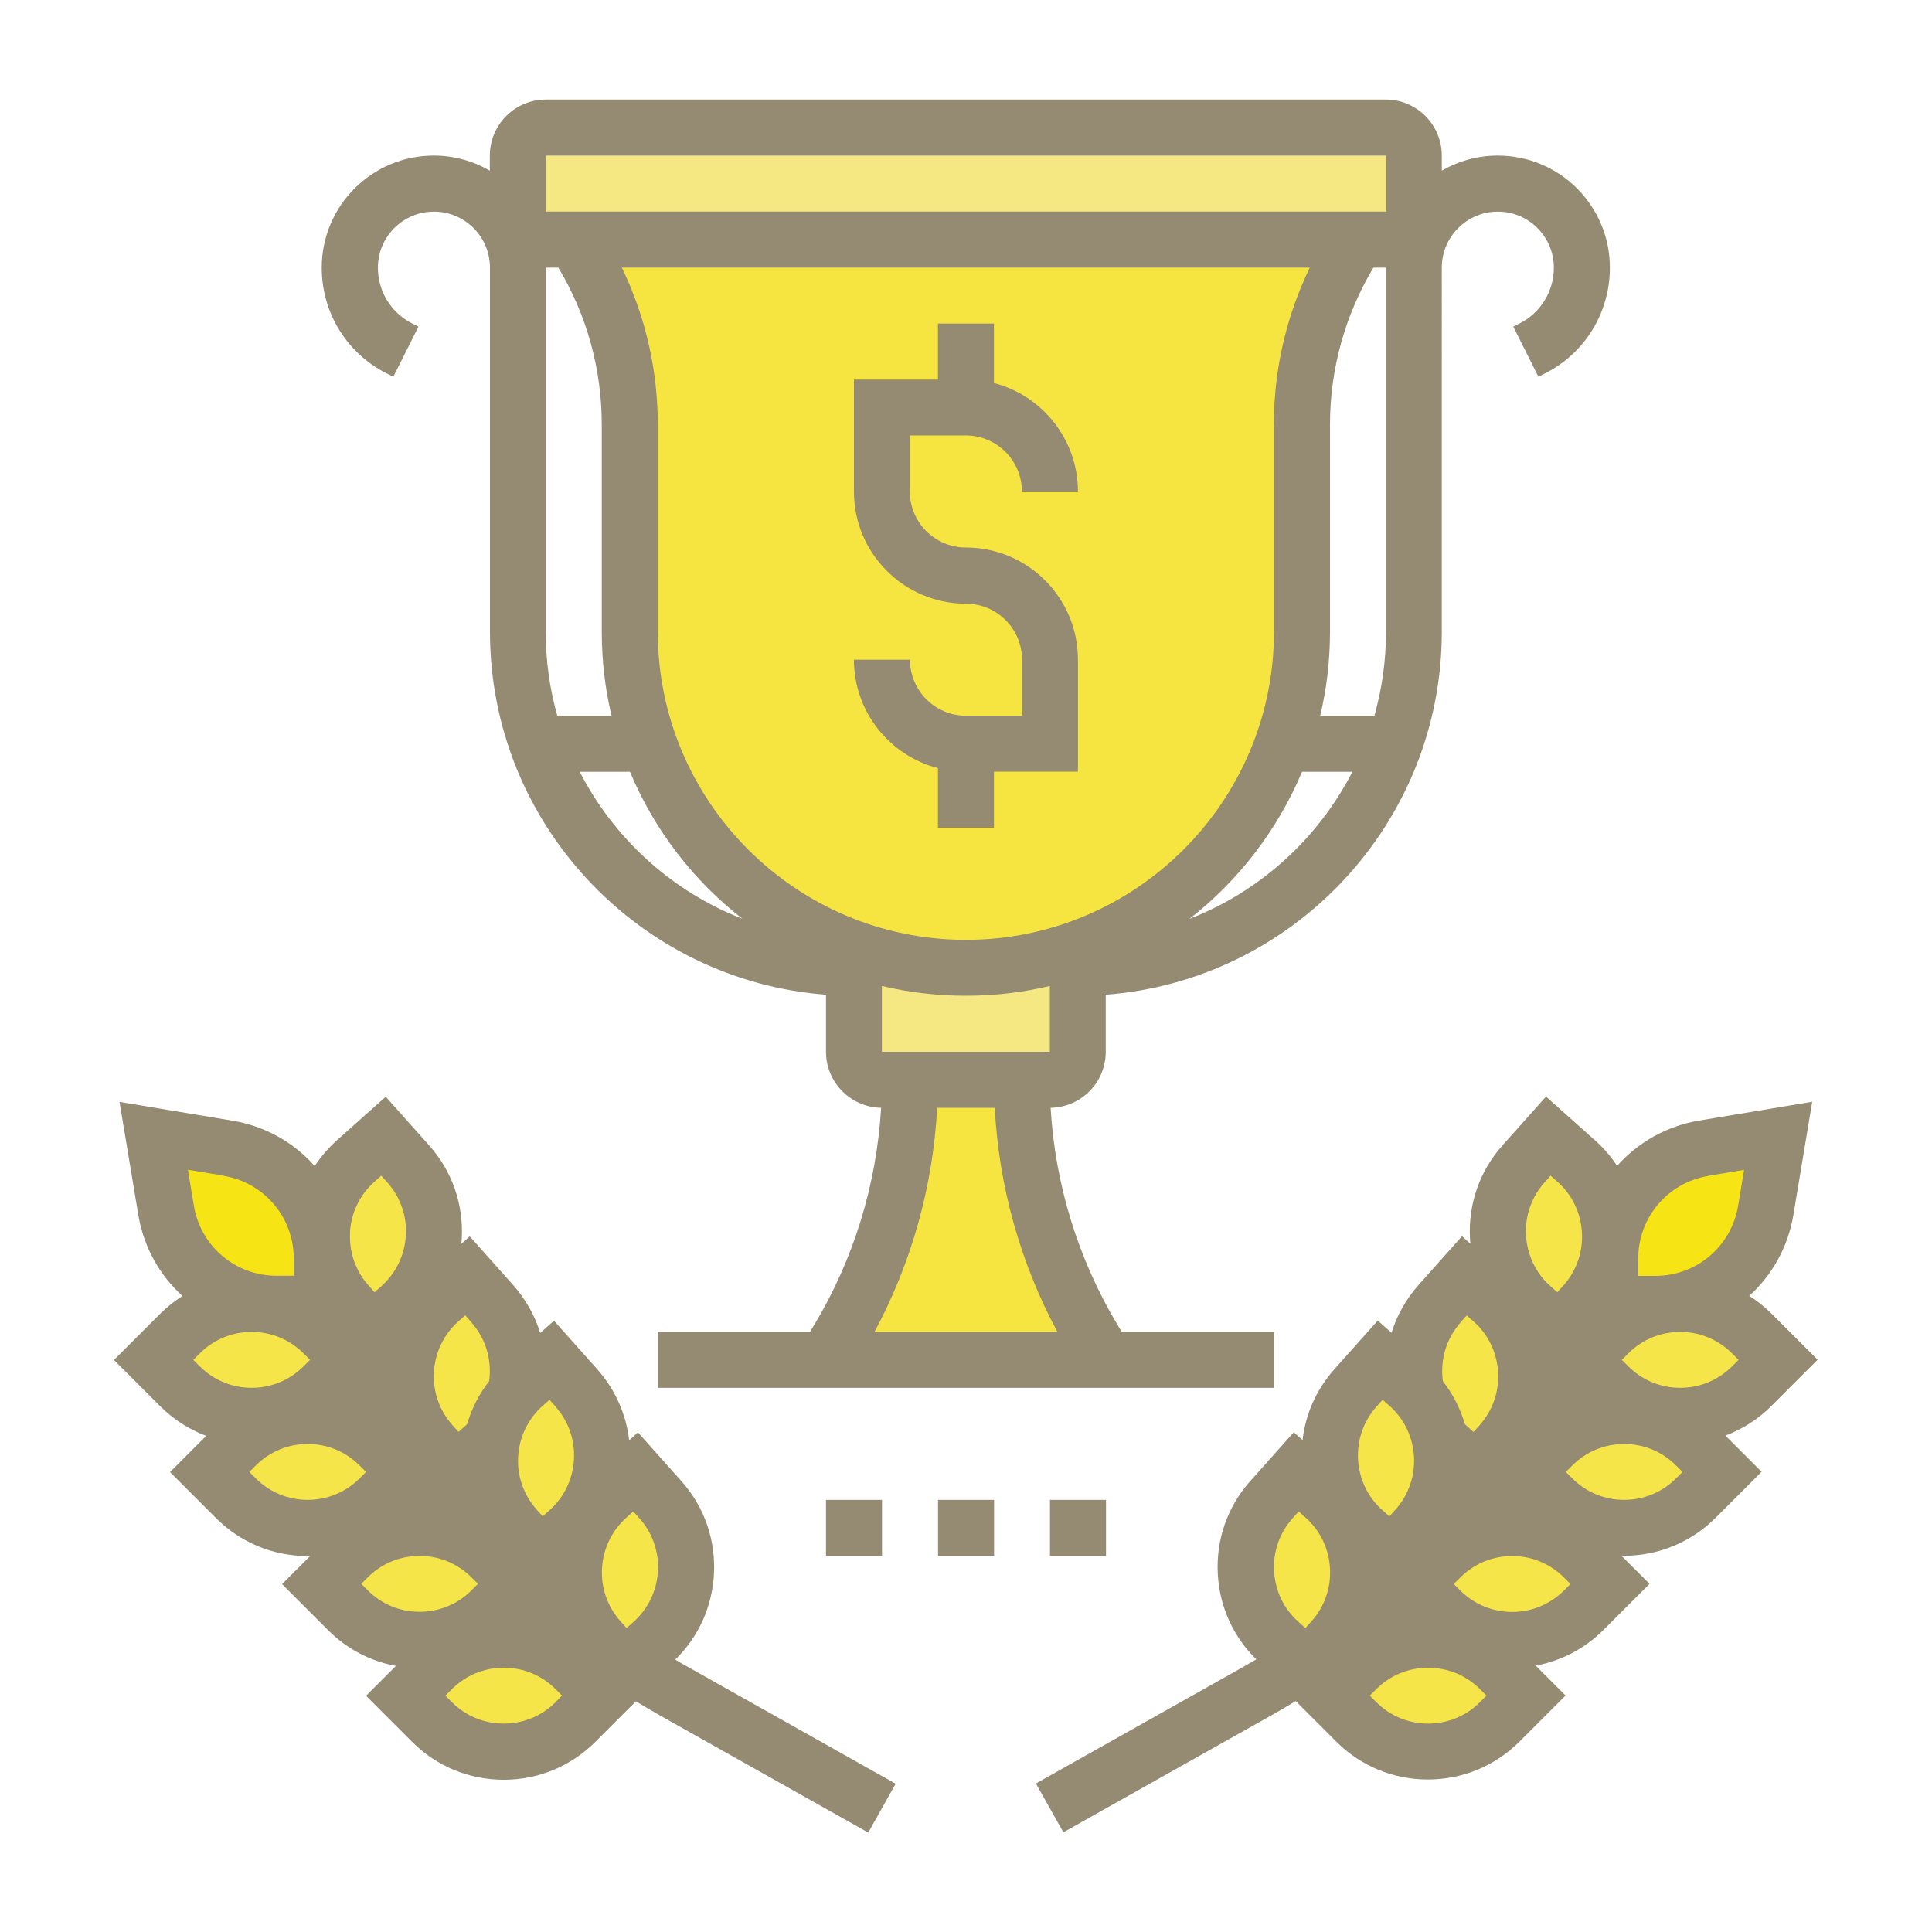 <?xml version="1.0" encoding="UTF-8"?>
<svg id="new" xmlns="http://www.w3.org/2000/svg" viewBox="0 0 150 150">
  <defs>
    <style>
      .cls-1 {
        fill: #f6e540;
      }

      .cls-2 {
        fill: #f6e548;
      }

      .cls-3 {
        fill: #958a72;
      }

      .cls-4 {
        fill: #f5e781;
      }

      .cls-5 {
        fill: #f7e415;
      }
    </style>
  </defs>
  <g>
    <path class="cls-2" d="M125.01,122.98l-2.04,2.04c-.74,.74-1.61,1.32-2.56,1.71-.95,.39-1.97,.6-3.01,.6-2.09,0-4.09-.83-5.57-2.31l-2.04-2.04,2.04-2.04c.74-.74,1.61-1.32,2.56-1.71,.95-.39,1.97-.6,3.01-.6,2.09,0,4.09,.83,5.57,2.31l2.04,2.04Z"/>
    <path class="cls-2" d="M138.06,105.58l-2.04,2.04c-.74,.74-1.61,1.32-2.56,1.71-.95,.39-1.97,.6-3.01,.6-2.09,0-4.09-.83-5.57-2.31l-2.01-2.01s.04-.08,.06-.11l1.95-1.95c.74-.74,1.61-1.32,2.56-1.71,.26-.11,.53-.2,2.26-.56,.25-.02,.5-.04,.75-.04,2.09,0,4.09,.83,5.57,2.31l2.04,2.04Z"/>
    <path class="cls-2" d="M133.71,114.28l-2.04,2.04c-.74,.74-1.61,1.32-2.56,1.71-.95,.39-1.97,.6-3.01,.6-2.09,0-4.09-.83-5.57-2.31l-2.04-2.04,2.04-2.04c.74-.74,1.61-1.32,2.56-1.71,.95-.39,1.97-.6,3.01-.6,2.09,0,4.09,.83,5.57,2.31l2.04,2.04Z"/>
    <path class="cls-2" d="M116.45,129.6l2.04,2.04-2.04,2.04c-.74,.74-1.61,1.32-2.56,1.71-.95,.39-1.97,.6-3.01,.6-2.09,0-4.09-.83-5.57-2.31l-2.04-2.04,2.04-2.04c.74-.74,1.61-1.31,2.56-1.71,.95-.39,1.97-.6,3.01-.6,2.09,0,4.09,.83,5.57,2.3Z"/>
    <path class="cls-2" d="M111.95,112.95c.12,2.08-.59,4.13-1.98,5.69l-1.92,2.16-2.16-1.92c-.78-.69-1.41-1.53-1.85-2.45s-.71-1.93-.77-2.97c-.12-2.08,.59-4.13,1.98-5.69l1.92-2.16,2.16,1.92c.23,.21,.45,.43,.66,.66,.48,.54,.88,1.14,1.2,1.79,.26,.54,.46,1.11,.59,1.7,.1,.42,.15,.85,.18,1.28Z"/>
    <path class="cls-2" d="M105.43,121.62c.12,2.08-.59,4.13-1.98,5.69l-.72,.8s0,0,0,0l-1.2,1.35-.35-.31-1.81-1.61c-.78-.7-1.41-1.53-1.85-2.45s-.71-1.93-.77-2.97c-.12-2.08,.59-4.13,1.98-5.69l1.92-2.16,2.16,1.92c.78,.69,1.41,1.53,1.85,2.45s.71,1.93,.77,2.97h0Z"/>
    <path class="cls-2" d="M125,95.56c.12,2.08-.59,4.13-1.98,5.69l-1.92,2.16-2.16-1.92c-.78-.69-1.41-1.53-1.85-2.45s-.71-1.93-.77-2.97c-.12-2.08,.59-4.13,1.98-5.69l1.92-2.16,2.16,1.92c.78,.7,1.41,1.53,1.85,2.45s.71,1.93,.77,2.97Z"/>
    <path class="cls-2" d="M118.48,106.4c.12,2.08-.59,4.13-1.98,5.69l-1.92,2.16-2.16-1.92c-.23-.21-.45-.43-.66-.66-.13-.59-.33-1.16-.59-1.7-.31-.65-.71-1.25-1.2-1.79-.1-.42-.15-.85-.18-1.28-.12-2.08,.59-4.13,1.98-5.69l1.92-2.16,2.16,1.92c.78,.69,1.41,1.53,1.85,2.45s.71,1.93,.77,2.97Z"/>
    <path class="cls-2" d="M44.69,129.6l2.04,2.04-2.04,2.04c-1.48,1.48-3.48,2.31-5.57,2.31-1.04,0-2.07-.21-3.01-.6-.95-.39-1.82-.97-2.56-1.71l-2.04-2.04,2.04-2.04c1.48-1.48,3.48-2.3,5.57-2.3,1.04,0,2.07,.21,3.01,.6,.95,.39,1.82,.97,2.56,1.71Z"/>
    <path class="cls-2" d="M44.75,107.76c1.39,1.56,2.1,3.61,1.98,5.69-.06,1.04-.33,2.05-.77,2.97-.45,.92-1.07,1.76-1.85,2.45l-2.16,1.92-1.92-2.16c-1.39-1.56-2.1-3.61-1.98-5.69,.02-.43,.08-.86,.18-1.28,.13-.59,.33-1.16,.59-1.7,.31-.65,.71-1.25,1.2-1.79,.2-.23,.42-.45,.66-.66l2.16-1.92,1.92,2.16Z"/>
    <path class="cls-2" d="M40.21,122.98l-2.04,2.04c-1.48,1.48-3.48,2.31-5.57,2.31-1.04,0-2.07-.21-3.01-.6-.95-.39-1.82-.97-2.56-1.71l-2.04-2.04,2.04-2.04c1.48-1.48,3.48-2.31,5.57-2.31,1.04,0,2.07,.21,3.01,.6,.95,.39,1.82,.97,2.56,1.71l2.04,2.04Z"/>
    <path class="cls-2" d="M51.27,116.44c1.39,1.56,2.1,3.61,1.98,5.69-.06,1.04-.33,2.05-.77,2.97s-1.07,1.76-1.85,2.45l-1.81,1.61-.35,.31-1.2-1.35s0,0,0,0l-.72-.8c-1.39-1.56-2.1-3.61-1.98-5.69,.06-1.04,.33-2.05,.77-2.97,.45-.92,1.07-1.76,1.85-2.45l2.16-1.92,1.92,2.16Z"/>
    <path class="cls-2" d="M31.51,114.28l-2.04,2.04c-1.48,1.48-3.48,2.31-5.57,2.31-1.04,0-2.07-.21-3.01-.6-.95-.39-1.82-.97-2.56-1.71l-2.04-2.04,2.04-2.04c1.48-1.48,3.48-2.31,5.57-2.31,1.04,0,2.07,.21,3.01,.6,.95,.39,1.82,.97,2.56,1.71l2.04,2.04Z"/>
    <path class="cls-2" d="M38.22,101.22c1.39,1.56,2.1,3.61,1.98,5.69-.02,.43-.08,.86-.18,1.28-.48,.54-.88,1.14-1.2,1.79-.26,.54-.46,1.11-.59,1.7-.2,.23-.42,.45-.66,.66l-2.16,1.92-1.92-2.16c-1.39-1.56-2.1-3.61-1.98-5.69,.06-1.04,.33-2.05,.77-2.97s1.07-1.76,1.85-2.45l2.16-1.92,1.92,2.16Z"/>
    <path class="cls-2" d="M31.71,90.37c1.39,1.56,2.1,3.61,1.98,5.69-.06,1.04-.33,2.05-.77,2.97s-1.07,1.76-1.85,2.45l-2.16,1.92-1.92-2.16c-1.39-1.56-2.1-3.61-1.98-5.69,.06-1.04,.33-2.05,.77-2.97s1.07-1.76,1.85-2.45l2.16-1.92,1.92,2.16Z"/>
    <path class="cls-2" d="M27.08,105.49s.04,.08,.06,.11l-2.01,2.01c-1.48,1.48-3.48,2.31-5.57,2.31-1.04,0-2.07-.21-3.01-.6-.95-.39-1.82-.97-2.56-1.71l-2.04-2.04,2.04-2.04c1.48-1.48,3.48-2.31,5.57-2.31,.25,0,.5,.01,.75,.04,1.73,.36,2,.45,2.26,.56,.95,.39,1.82,.97,2.56,1.71l1.95,1.95Z"/>
    <path class="cls-5" d="M138.06,88.19l-.96,5.78c-.64,3.8-3.67,6.68-7.4,7.19-.39,.05-.78,.08-1.18,.08h-3.5v-3.5c0-4.25,3.07-7.88,7.27-8.58l5.78-.96Z"/>
    <path class="cls-5" d="M24.99,97.73v3.5h-3.5c-.4,0-.79-.03-1.18-.08-3.73-.51-6.77-3.39-7.4-7.19l-.96-5.78,5.78,.96c4.19,.7,7.27,4.33,7.27,8.58Z"/>
    <path class="cls-1" d="M84.94,104.03l.93,1.55h-21.74l.93-1.55c3.66-6.1,5.59-13.08,5.59-20.19h8.7c0,7.11,1.93,14.1,5.59,20.19Z"/>
    <path class="cls-4" d="M83.7,75.14v6.52c0,1.2-.97,2.17-2.17,2.17h-13.05c-1.2,0-2.17-.97-2.17-2.17v-8.01c2.72,.96,5.65,1.48,8.7,1.48s5.98-.52,8.7-1.48v1.48Z"/>
    <path class="cls-4" d="M109.79,12.08v4.35c0,1.2-.97,2.17-2.17,2.17H42.38c-1.2,0-2.17-.97-2.17-2.17v-4.35c0-1.2,.97-2.17,2.17-2.17H107.62c1.2,0,2.17,.97,2.17,2.17Z"/>
    <path class="cls-1" d="M44.56,18.61h60.88c-2.83,4.25-4.35,9.25-4.35,14.36v16.08c0,3.05-.52,5.98-1.48,8.7-2.62,7.41-8.5,13.29-15.91,15.91-2.72,.96-5.65,1.48-8.7,1.48s-5.98-.52-8.7-1.48c-3.71-1.31-7.03-3.44-9.75-6.16-2.72-2.72-4.85-6.04-6.16-9.75-.96-2.72-1.48-5.65-1.48-8.7v-16.08c0-5.11-1.51-10.11-4.35-14.36h0Z"/>
  </g>
  <g>
    <path class="cls-3" d="M75,55.57c-2.4,0-4.35-1.95-4.35-4.35h-4.35c0,4.05,2.78,7.45,6.52,8.42v4.62h4.35v-4.35h6.52v-8.7c0-4.8-3.9-8.7-8.7-8.7-2.4,0-4.35-1.95-4.35-4.35v-4.35h4.35c2.4,0,4.35,1.95,4.35,4.35h4.35c0-4.05-2.78-7.45-6.52-8.42v-4.62h-4.35v4.35h-6.52v8.7c0,4.8,3.9,8.7,8.7,8.7,2.4,0,4.35,1.95,4.35,4.35v4.35h-4.35Z"/>
    <path class="cls-3" d="M30.08,29.02l.46,.23,1.95-3.89-.46-.23c-1.66-.83-2.69-2.5-2.69-4.35,0-2.4,1.95-4.35,4.35-4.35s4.35,1.95,4.35,4.35v28.27c0,14.85,11.52,27.07,26.09,28.18v4.43c0,2.37,1.91,4.31,4.28,4.35-.35,5.96-2.13,11.77-5.22,16.9l-.3,.49h-11.82v4.35h47.84v-4.35h-11.82l-.3-.49c-3.08-5.14-4.87-10.94-5.22-16.9,2.37-.04,4.28-1.97,4.28-4.35v-4.43c14.57-1.11,26.09-13.33,26.09-28.18V20.78c0-2.4,1.95-4.35,4.35-4.35s4.35,1.95,4.35,4.35c0,1.85-1.03,3.52-2.69,4.35l-.46,.23,1.95,3.89,.46-.23c3.14-1.57,5.09-4.73,5.09-8.24,0-4.8-3.9-8.7-8.7-8.7-1.58,0-3.07,.43-4.35,1.17v-1.17c0-2.4-1.95-4.35-4.35-4.35H42.38c-2.4,0-4.35,1.95-4.35,4.35v1.17c-1.28-.74-2.76-1.17-4.35-1.17-4.8,0-8.7,3.9-8.7,8.7,0,3.51,1.95,6.67,5.09,8.24Zm14.92,30.9h3.91c1.89,4.52,4.92,8.45,8.74,11.42-5.48-2.13-9.98-6.23-12.64-11.42h0Zm62.61-10.87c0,2.26-.32,4.45-.9,6.52h-4.21c.5-2.09,.76-4.28,.76-6.52v-16.08c0-4.32,1.17-8.5,3.37-12.19h.97v28.27h0Zm-8.7-16.08v16.08c0,13.19-10.73,23.92-23.92,23.92s-23.92-10.73-23.92-23.92v-16.08c0-4.25-.96-8.4-2.79-12.19h53.41c-1.83,3.79-2.79,7.94-2.79,12.19h0Zm-30.44,48.69v-5.11c2.09,.5,4.28,.76,6.52,.76s4.43-.26,6.52-.76v5.11h-13.05Zm-.57,21.74c2.88-5.37,4.54-11.31,4.86-17.39h4.47c.32,6.08,1.98,12.02,4.86,17.39h-14.19Zm24.45-32.06c3.81-2.97,6.84-6.9,8.74-11.42h3.91c-2.66,5.19-7.17,9.29-12.64,11.42ZM42.38,12.08H107.62v4.35s0,0,0,0H42.38v-4.35Zm.97,8.7c2.21,3.68,3.37,7.87,3.37,12.19v16.08c0,2.24,.26,4.43,.76,6.52h-4.21c-.59-2.07-.9-4.26-.9-6.52V20.78h.97Z"/>
    <path class="cls-3" d="M64.13,116.45h4.35v4.35h-4.35v-4.35Z"/>
    <path class="cls-3" d="M72.83,116.45h4.35v4.35h-4.35v-4.35Z"/>
    <path class="cls-3" d="M81.52,116.45h4.35v4.35h-4.35v-4.35Z"/>
    <path class="cls-3" d="M52.44,128.84c1.79-1.75,2.84-4.07,2.99-6.59,.15-2.68-.74-5.26-2.53-7.26l-3.37-3.78-.68,.61c-.24-2.03-1.09-3.94-2.47-5.5l-3.37-3.78-1.07,.95c-.42-1.36-1.13-2.62-2.1-3.72l-3.37-3.78-.65,.58c.01-.13,.02-.25,.03-.38,.15-2.68-.74-5.26-2.53-7.26l-3.37-3.78-3.78,3.37c-.67,.6-1.25,1.28-1.74,2.01-1.6-1.81-3.81-3.09-6.37-3.52l-8.78-1.46,1.46,8.78c.42,2.51,1.66,4.69,3.43,6.29-.62,.39-1.21,.86-1.74,1.39l-3.58,3.58,3.58,3.58c1.03,1.03,2.25,1.81,3.58,2.31l-2.81,2.81,3.58,3.58c1.9,1.9,4.42,2.94,7.11,2.94,.06,0,.13,0,.19,0l-2.18,2.18,3.58,3.58c1.46,1.46,3.28,2.41,5.26,2.77l-2.32,2.32,3.58,3.58c1.9,1.9,4.42,2.94,7.11,2.94s5.21-1.05,7.11-2.94l3.15-3.15c.63,.38,1.27,.76,1.91,1.12l16.13,9.07,2.13-3.79-16.13-9.07c-.33-.18-.66-.37-.98-.57h0Zm-2.79-10.96c1.01,1.14,1.52,2.6,1.43,4.12-.09,1.52-.76,2.91-1.9,3.93l-.53,.47-.48-.53c-1.01-1.14-1.52-2.6-1.43-4.12,.09-1.52,.76-2.91,1.9-3.93l.53-.47,.47,.53Zm-6.52-8.67c1.01,1.14,1.52,2.6,1.43,4.12-.09,1.52-.76,2.91-1.9,3.93l-.53,.47-.47-.53c-1.01-1.14-1.52-2.6-1.43-4.12s.76-2.91,1.9-3.93l.53-.47,.48,.53Zm-6.54-6.55c1.01,1.14,1.52,2.6,1.43,4.12,0,.15-.02,.3-.04,.45-.78,1-1.36,2.13-1.71,3.34-.05,.04-.09,.09-.14,.13l-.53,.47-.48-.53c-1.01-1.14-1.52-2.6-1.43-4.12,.09-1.52,.76-2.91,1.9-3.93l.53-.47,.47,.53Zm-9.42-6.98c.09-1.52,.76-2.91,1.9-3.93l.53-.47,.48,.53c1.01,1.14,1.52,2.6,1.43,4.12-.09,1.52-.76,2.91-1.9,3.93l-.53,.47-.47-.53c-1.01-1.14-1.52-2.6-1.43-4.12Zm-9.81-4.39c3.16,.53,5.45,3.23,5.45,6.43v1.33h-1.33c-3.2,0-5.91-2.29-6.43-5.45l-.46-2.78,2.78,.46Zm-2.35,14.29l.5-.5c1.08-1.08,2.51-1.67,4.03-1.67s2.95,.59,4.03,1.67l.5,.5-.5,.5c-1.08,1.08-2.51,1.67-4.03,1.67s-2.95-.59-4.03-1.67l-.5-.5Zm4.85,9.2l-.5-.5,.5-.5c1.08-1.08,2.51-1.67,4.03-1.67s2.95,.59,4.03,1.67l.5,.5-.5,.5c-1.08,1.08-2.51,1.67-4.03,1.67s-2.95-.59-4.03-1.67Zm8.19,8.19l.5-.5c1.08-1.08,2.51-1.67,4.03-1.67s2.95,.59,4.03,1.67l.5,.5-.5,.5c-1.08,1.08-2.51,1.67-4.03,1.67s-2.95-.59-4.03-1.67l-.5-.5Zm15.09,9.18c-1.08,1.08-2.51,1.67-4.03,1.67s-2.95-.59-4.03-1.67l-.5-.5,.5-.5c1.08-1.08,2.51-1.67,4.03-1.67s2.95,.59,4.03,1.67l.5,.5-.51,.5Z"/>
    <path class="cls-3" d="M141.13,105.58l-3.58-3.58c-.53-.53-1.12-1-1.74-1.39,1.77-1.6,3.01-3.78,3.43-6.29l1.46-8.78-8.78,1.46c-2.55,.43-4.76,1.71-6.37,3.52-.48-.74-1.06-1.41-1.74-2.01l-3.78-3.37-3.37,3.78c-1.79,2-2.68,4.58-2.53,7.26,0,.13,.02,.25,.03,.38l-.65-.58-3.37,3.78c-.97,1.09-1.68,2.36-2.1,3.72l-1.07-.95-3.37,3.78c-1.39,1.56-2.24,3.47-2.47,5.5l-.68-.61-3.37,3.78c-1.79,2-2.68,4.58-2.53,7.26,.15,2.52,1.2,4.84,2.99,6.59-.33,.19-.65,.38-.98,.57l-16.13,9.07,2.13,3.79,16.13-9.07c.64-.36,1.28-.73,1.91-1.12l3.15,3.15c1.9,1.9,4.42,2.94,7.11,2.94s5.21-1.05,7.11-2.94l3.58-3.58-2.32-2.32c1.98-.37,3.81-1.32,5.26-2.77l3.58-3.58-2.18-2.18c.06,0,.13,0,.19,0,2.68,0,5.21-1.05,7.11-2.94l3.58-3.58-2.81-2.81c1.33-.5,2.55-1.27,3.58-2.31l3.58-3.58Zm-8.5-14.29l2.78-.46-.46,2.78c-.53,3.16-3.23,5.45-6.43,5.45h-1.33v-1.33c0-3.2,2.29-5.91,5.45-6.43h0Zm-12.72,.52l.48-.53,.53,.47c1.14,1.01,1.81,2.41,1.9,3.93s-.42,2.98-1.43,4.12l-.48,.53-.53-.47c-1.14-1.01-1.81-2.41-1.9-3.93-.09-1.52,.42-2.98,1.43-4.12Zm-6.51,10.85l.48-.53,.53,.47c1.14,1.01,1.81,2.41,1.9,3.93,.09,1.52-.42,2.98-1.43,4.12l-.48,.53-.53-.48s-.09-.09-.14-.13c-.35-1.21-.93-2.34-1.71-3.34-.02-.15-.04-.3-.04-.45-.09-1.52,.42-2.98,1.43-4.12h0Zm-6.53,6.55l.48-.53,.53,.47c1.14,1.01,1.81,2.41,1.9,3.93s-.42,2.98-1.43,4.12l-.48,.53-.53-.47c-1.14-1.01-1.81-2.41-1.9-3.93-.09-1.52,.42-2.98,1.43-4.12Zm-6.52,8.67l.48-.53,.53,.47c1.14,1.01,1.81,2.41,1.9,3.93,.09,1.52-.42,2.98-1.43,4.12l-.48,.53-.53-.47c-1.14-1.01-1.81-2.41-1.9-3.93s.42-2.98,1.43-4.12Zm14.56,14.27c-1.08,1.08-2.51,1.67-4.03,1.67s-2.95-.59-4.03-1.67l-.5-.5,.5-.5c1.08-1.08,2.51-1.67,4.03-1.67s2.95,.59,4.03,1.67l.5,.5-.51,.5Zm6.52-8.67c-1.08,1.08-2.51,1.67-4.03,1.67s-2.95-.59-4.03-1.67l-.5-.5,.5-.5c1.08-1.08,2.51-1.67,4.03-1.67s2.95,.59,4.03,1.67l.5,.5-.5,.5Zm8.7-8.7c-1.08,1.08-2.51,1.67-4.03,1.67s-2.95-.59-4.03-1.67l-.5-.5,.5-.5c1.08-1.08,2.51-1.67,4.03-1.67s2.95,.59,4.03,1.67l.5,.5-.5,.5Zm4.35-8.7c-1.08,1.08-2.51,1.67-4.03,1.67s-2.95-.59-4.03-1.67l-.5-.5,.5-.5c1.08-1.08,2.51-1.67,4.03-1.67s2.95,.59,4.03,1.67l.5,.5-.5,.5Z"/>
  </g>
</svg>